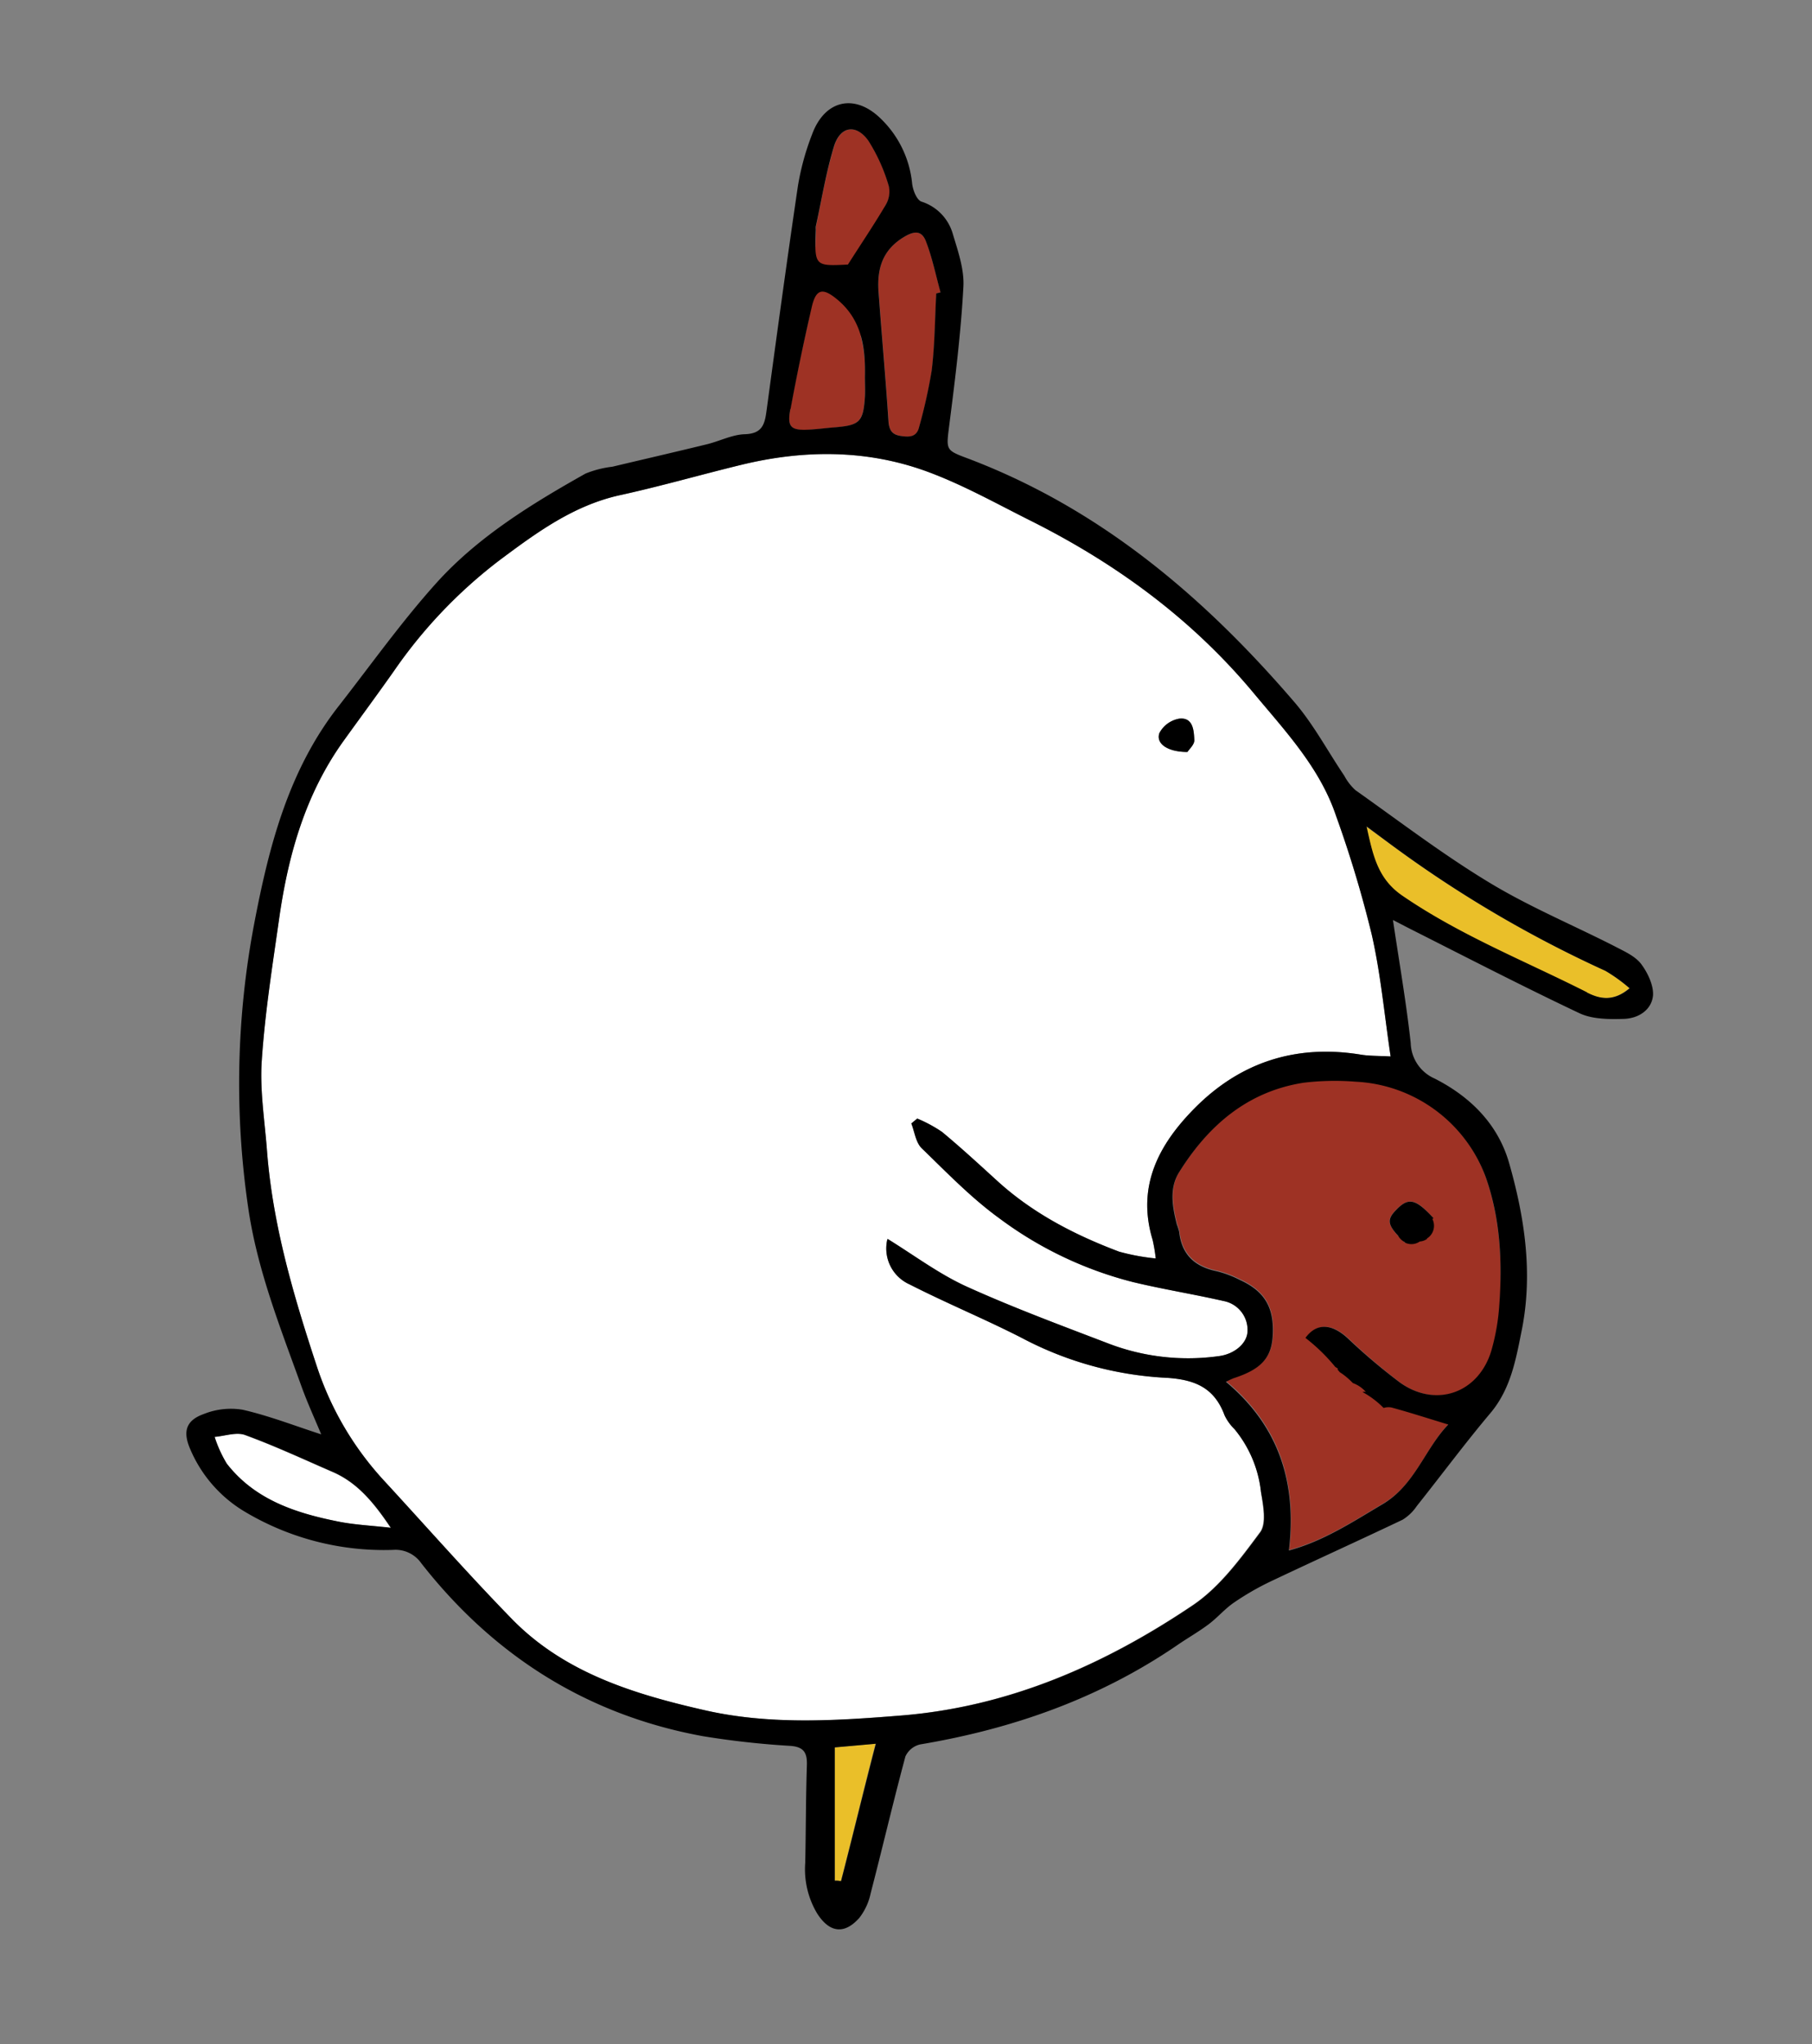 <svg id="圖層_1" data-name="圖層 1" xmlns="http://www.w3.org/2000/svg" viewBox="0 0 287.81 324.7"><rect x="0" y="0" width="287.81" height="324.7" fill="#808080" stroke="none"/><defs><style>.cls-1{fill:#fff;}.cls-2{fill:#9e3224;}.cls-3{fill:#eabf29;}</style></defs><title>chks</title><path class="cls-1" d="M34.09,228.23A20,20,0,0,0,36,232.47c4.48,5.77,11,7.87,17.78,9.22,2.51.5,5.1.61,8.28,1-2.76-4.12-5.36-7.2-9.24-8.88-4.61-2-9.17-4.13-13.88-5.85C37.56,227.41,35.72,228.09,34.09,228.23Z"/><path class="cls-1" d="M44.34,145.79c1.44-10.11,4.18-19.77,10.25-28.21,2.67-3.71,5.38-7.38,8-11.1A77.12,77.12,0,0,1,79.32,89c5.87-4.38,11.76-8.73,19.19-10.36,6.44-1.41,12.78-3.24,19.19-4.8,9.89-2.41,19.82-2.47,29.4,1,5.71,2.08,11.08,5.1,16.53,7.83,13.65,6.83,25.73,15.66,35.56,27.49,5,6,10.44,11.79,13,19.36a183.54,183.54,0,0,1,5.69,18.91c1.42,6.23,2,12.65,3,19.37-2-.11-3.38-.07-4.72-.29-10.25-1.67-19.11,1.15-26.38,8.48-5.73,5.78-9.28,12.42-6.7,20.95a25.54,25.54,0,0,1,.49,2.94,34.51,34.51,0,0,1-5.82-1.08c-7.06-2.66-13.7-6.09-19.34-11.23-2.9-2.64-5.78-5.3-8.8-7.8a22.08,22.08,0,0,0-3.92-2.11l-.94.78c.52,1.33.7,3,1.64,3.93,4,3.87,7.89,7.91,12.36,11.15a60.27,60.27,0,0,0,21.24,10.12c4.74,1.14,9.58,1.91,14.35,3a4.68,4.68,0,0,1,3.8,5c-.19,1.86-2.16,3.44-4.52,3.75a35.35,35.35,0,0,1-17.57-2c-7.52-2.88-15.1-5.69-22.42-9-4.43-2-8.41-5-12.61-7.59,0-.1-.11.11-.14.33a6.25,6.25,0,0,0,3.61,6.88c5.88,3,12,5.52,17.82,8.5a54.83,54.83,0,0,0,22.42,6.3c4.79.21,8.09,1.41,9.78,6a7.75,7.75,0,0,0,1.57,2.18,18.85,18.85,0,0,1,4.21,10c.31,2.12.86,5-.19,6.39-3.13,4.21-6.43,8.71-10.69,11.58-14,9.43-29.2,16.13-46.32,17.51-10.44.84-20.91,1.51-31.21-.84-11.19-2.55-22.2-5.9-30.55-14.4C74.34,250,67.67,242.41,60.84,235a49.49,49.49,0,0,1-10.52-18c-3.68-11.15-7-22.4-7.91-34.2-.36-4.79-1.16-9.62-.83-14.38C42.08,160.8,43.28,153.29,44.34,145.79ZM189.7,117.55c-.07-1.53-.18-3.66-2.4-3.41a4.4,4.4,0,0,0-3.15,2.3c-.58,1.69,1.32,3,4.46,3C188.86,119,189.73,118.26,189.7,117.55Z"/><path class="cls-2" d="M141.2,29.56a28.08,28.08,0,0,0-3.25-7.21c-1.94-2.7-4.47-2.3-5.44.85-1.28,4.17-2,8.51-2.91,12.79a3.29,3.29,0,0,0,0,.49c0,1.09-.07,2-.06,2.68a1.72,1.72,0,0,0-.12.41c-.49,3.35-.69,6.71-.95,10.09a2.53,2.53,0,0,0,.06.79c-1.09,4.82-2.1,9.66-3,14.53-.53,2.92.1,3.45,3.09,3.27,1.3-.07,2.59-.25,3.89-.35,4-.33,4.58-.88,4.86-4.83.07-1,0-2.11,0-3.17a21.6,21.6,0,0,0-.66-6.5,2.89,2.89,0,0,0,.23-1.81c-.33-1.79-.3-3.62-.74-5.39a2.71,2.71,0,0,0-.16-.47,32.54,32.54,0,0,0,1.59-7l.16-.37c.87-1.94,2.3-3.51,2.76-5.57l.14-.23A4.15,4.15,0,0,0,141.2,29.56Z"/><path class="cls-3" d="M132.56,277.54v21.16a3.85,3.85,0,0,1,1,.08c1.84-7.12,3.54-14.24,5.5-21.83Z"/><path class="cls-2" d="M143.65,37.6c-3.49,2.07-4.36,5.08-4.09,8.71.5,6.91,1.14,13.82,1.59,20.73.1,1.45.65,2,2,2.21s2.49.18,2.86-1.43a83.76,83.76,0,0,0,2-9c.49-4,.5-8.14.72-12.21l.68-.17c-.74-2.69-1.34-5.44-2.3-8.06C146.49,36.76,145.45,36.54,143.65,37.6Z"/><path d="M184.15,116.44c-.58,1.69,1.32,3,4.46,3,.25-.41,1.12-1.17,1.09-1.88-.07-1.53-.18-3.66-2.4-3.41A4.4,4.4,0,0,0,184.15,116.44Z"/><path class="cls-2" d="M236,187a23.24,23.24,0,0,0-20.57-15.29,41.27,41.27,0,0,0-8.31.16c-8.91,1.4-15.13,6.79-19.76,14.19-1.63,2.6-1.07,5.51-.38,8.32a9.61,9.61,0,0,1,.37,1.16c.4,3.64,2.5,5.57,6,6.28a17.08,17.08,0,0,1,3.65,1.38c4,1.86,5.49,4.49,5.2,9-.23,3.43-1.9,5.22-6.16,6.59a11.81,11.81,0,0,0-1.26.59c8.4,7,11.27,16,10,26.79,5.48-1.47,10.13-4.53,14.91-7.37,5.12-3,6.7-8.8,10.41-12.64-3.16-1-6.06-1.9-9-2.7a2.17,2.17,0,0,0-.77,0,3.27,3.27,0,0,0-1-.62l-.31-.13-.28-.14a40.79,40.79,0,0,0-3.84-5.48,2.09,2.09,0,0,0-2.64-.53q-1-1-2-2a2.62,2.62,0,0,0-.59-.45,14.7,14.7,0,0,0-1-1.27,2.14,2.14,0,0,0-1-.64c1.72-2.09,4-1.89,6.42.3a94.63,94.63,0,0,0,8.37,7.14c5.72,4.07,12.49,1.64,14.5-5.12a34.47,34.47,0,0,0,1.25-7.2C238.61,200.44,238.29,193.6,236,187Zm-12.79,10.42c-2.82-2.66-3.11-3.57-1.54-5.19,2.06-2.11,3.15-1.92,6,1.23Z"/><path class="cls-3" d="M217,131.28c1,4.53,1.75,8.3,5.68,11,9.2,6.31,19.5,10.4,29.37,15.37,2,1,4.16,1.51,6.74-.69A25.71,25.71,0,0,0,255,154.2a189.4,189.4,0,0,1-32.26-18.72C221,134.21,219.22,132.9,217,131.28Z"/><path d="M226.59,196.76a4.41,4.41,0,0,0,.46-.36,2.38,2.38,0,0,0,.47-2.77l.17-.15c-2.9-3.14-4-3.34-6-1.23-1.31,1.35-1.32,2.21.37,4a2.5,2.5,0,0,0,1,1l.17.17.05,0a2.32,2.32,0,0,0,2.23-.23,2.3,2.3,0,0,0,1-.31l.16-.09Z"/><path d="M260.64,153.07c-1-1.27-2.72-2-4.23-2.8-6.68-3.4-13.65-6.31-20-10.18-7.31-4.43-14.14-9.65-21.12-14.59a8.42,8.42,0,0,1-1.77-2.29c-2.64-3.91-4.88-8.15-7.93-11.7-14.48-16.87-31.1-30.94-52.28-38.85-3.23-1.21-3-1.36-2.49-5.47.92-7.19,1.81-14.4,2.2-21.63.16-2.82-.89-5.75-1.72-8.54a7.55,7.55,0,0,0-4.95-5c-.75-.28-1.35-1.82-1.47-2.85a16.55,16.55,0,0,0-5-10.34c-4.09-4-8.85-3-10.88,2.48a40.93,40.93,0,0,0-2.26,8.22c-1.76,11.92-3.38,23.86-5,35.81-.29,2.19-.77,3.55-3.46,3.63-2,.06-4,1.12-6.1,1.62-5,1.22-9.95,2.36-14.92,3.54A16.37,16.37,0,0,0,93,75.22c-8.55,4.81-17,10-23.59,17.27C63.86,98.64,59,105.48,53.91,112c-8,10.14-11.13,22.17-13.49,34.48a135.88,135.88,0,0,0-1,45.31c1.43,9.91,5.14,19.16,8.5,28.51.94,2.59,2.1,5.11,3.1,7.52-4.16-1.34-8.24-2.94-12.48-3.91a11.57,11.57,0,0,0-6.15.67c-2.81,1-3.38,2.73-2.22,5.48a21.17,21.17,0,0,0,8.64,10,43.14,43.14,0,0,0,23.61,6.11,5,5,0,0,1,4.5,2.13c11.51,14.69,26.35,24.11,44.79,27.47a136.31,136.31,0,0,0,13.85,1.53c2.21.17,2.67,1.18,2.6,3.15-.17,5.14-.15,10.29-.26,15.43a13.69,13.69,0,0,0,1.87,8c1.94,3.07,4.3,3.46,6.72.74a9.54,9.54,0,0,0,1.8-3.9c1.88-7.24,3.58-14.52,5.52-21.74a3.44,3.44,0,0,1,2.33-1.91c14.73-2.47,28.52-7.32,40.91-15.81,1.62-1.11,3.33-2.08,4.89-3.25,1.41-1.05,2.57-2.44,4-3.43a43.07,43.07,0,0,1,5.84-3.38c7-3.32,14-6.49,21-9.82a7.38,7.38,0,0,0,2.26-2.18c3.92-4.92,7.68-10,11.71-14.78,3.28-3.91,4.06-8.69,5-13.35,1.74-8.92.41-17.75-2.05-26.35-1.77-6.18-6.16-10.53-11.82-13.41a6.35,6.35,0,0,1-3.81-5.65c-.7-6.39-1.81-12.73-2.82-19.54l2.45,1.27c9,4.54,18,9.2,27.11,13.51,2.07,1,4.73,1,7.11.93s4.39-1.46,4.63-3.65C262.7,156.58,261.72,154.49,260.64,153.07ZM143.65,37.6c1.79-1.06,2.84-.84,3.44.78,1,2.62,1.56,5.37,2.3,8.06l-.68.17c-.22,4.07-.23,8.17-.72,12.21a83.76,83.76,0,0,1-2,9c-.38,1.61-1.54,1.62-2.86,1.43s-1.86-.76-2-2.21c-.45-6.91-1.09-13.82-1.59-20.73C139.29,42.68,140.16,39.67,143.65,37.6Zm-14.08-1.13a3.29,3.29,0,0,1,0-.49c.94-4.27,1.63-8.62,2.91-12.79,1-3.15,3.5-3.55,5.44-.85a28.08,28.08,0,0,1,3.25,7.21,4.15,4.15,0,0,1-.49,3c-1.82,3.09-3.83,6.06-6,9.47C129.37,42.28,129.37,42.28,129.57,36.47Zm-4,28.49c1-5.43,2.13-10.83,3.37-16.21.66-2.86,1.73-3.1,4-1.22,3.94,3.22,4.55,7.67,4.44,12.35,0,1.06.06,2.12,0,3.17-.27,4-.85,4.5-4.86,4.83-1.3.1-2.59.28-3.89.35C125.62,68.41,125,67.88,125.53,65ZM53.8,241.68c-6.8-1.35-13.3-3.45-17.78-9.22a20,20,0,0,1-1.93-4.24c1.64-.13,3.47-.81,4.87-.3,4.71,1.72,9.27,3.85,13.88,5.85,3.88,1.69,6.48,4.76,9.24,8.88C58.9,242.3,56.31,242.18,53.8,241.68Zm79.79,57.11a3.85,3.85,0,0,0-1-.08V277.54l6.53-.58C137.14,284.55,135.44,291.67,133.59,298.79Zm66.59-55.4c-3.13,4.21-6.43,8.71-10.69,11.58-14,9.43-29.2,16.13-46.32,17.51-10.44.84-20.91,1.51-31.21-.84-11.19-2.55-22.2-5.9-30.55-14.4C74.34,250,67.67,242.41,60.84,235a49.49,49.49,0,0,1-10.52-18c-3.68-11.15-7-22.4-7.91-34.2-.36-4.79-1.16-9.62-.83-14.38.51-7.55,1.7-15.06,2.77-22.56,1.44-10.11,4.18-19.77,10.25-28.21,2.67-3.71,5.38-7.38,8-11.1A77.12,77.12,0,0,1,79.32,89c5.87-4.38,11.76-8.73,19.19-10.36,6.44-1.41,12.78-3.24,19.19-4.8,9.89-2.41,19.82-2.47,29.4,1,5.71,2.08,11.08,5.1,16.53,7.83,13.65,6.83,25.73,15.66,35.56,27.49,5,6,10.44,11.79,13,19.36a183.54,183.54,0,0,1,5.69,18.91c1.42,6.23,2,12.65,3,19.37-2-.11-3.38-.07-4.72-.29-10.25-1.67-19.11,1.15-26.38,8.48-5.73,5.78-9.28,12.42-6.7,20.95a25.54,25.54,0,0,1,.49,2.94,34.51,34.51,0,0,1-5.82-1.08c-7.06-2.66-13.7-6.09-19.34-11.23-2.9-2.64-5.78-5.3-8.8-7.8a22.08,22.08,0,0,0-3.92-2.11l-.94.78c.52,1.33.7,3,1.64,3.93,4,3.87,7.89,7.91,12.36,11.15a60.27,60.27,0,0,0,21.24,10.12c4.74,1.14,9.58,1.91,14.35,3a4.68,4.68,0,0,1,3.8,5c-.19,1.86-2.16,3.44-4.52,3.75a35.35,35.35,0,0,1-17.57-2c-7.52-2.88-15.1-5.69-22.42-9-4.43-2-8.41-5-12.61-7.59,0-.1-.11.11-.14.33a6.25,6.25,0,0,0,3.61,6.88c5.88,3,12,5.52,17.82,8.5a54.83,54.83,0,0,0,22.42,6.3c4.79.21,8.09,1.41,9.78,6a7.75,7.75,0,0,0,1.57,2.18,18.85,18.85,0,0,1,4.21,10C200.68,239.12,201.23,242,200.18,243.39ZM236,187c2.31,6.57,2.64,13.42,2.14,20.29a34.47,34.47,0,0,1-1.25,7.2c-2,6.75-8.78,9.19-14.5,5.12A94.63,94.63,0,0,1,214,212.5c-2.53-2.28-4.9-2.41-6.65,0a29.2,29.2,0,0,1,4.74,4.61l.44.28-.1.11.37.44a10.93,10.93,0,0,1,1.82,1.47l.28.27,0,0a5,5,0,0,1,2.06,1.42.85.85,0,0,0-.54,0,14.33,14.33,0,0,1,3.35,2.53,2.47,2.47,0,0,1,1.27-.07c2.94.8,5.84,1.74,9,2.7-3.71,3.84-5.29,9.6-10.41,12.64-4.78,2.83-9.43,5.9-14.91,7.37,1.28-10.79-1.59-19.75-10-26.79a11.81,11.81,0,0,1,1.26-.59c4.26-1.38,5.93-3.16,6.16-6.59.3-4.53-1.19-7.16-5.2-9a17.08,17.08,0,0,0-3.65-1.38c-3.51-.71-5.61-2.64-6-6.28a9.61,9.61,0,0,0-.37-1.16c-.7-2.81-1.25-5.72.38-8.32,4.63-7.4,10.85-12.8,19.76-14.19a41.27,41.27,0,0,1,8.31-.16A23.24,23.24,0,0,1,236,187Zm16.11-29.37c-9.87-5-20.17-9.06-29.37-15.37-3.94-2.7-4.68-6.47-5.68-11,2.19,1.62,3.92,2.93,5.69,4.2A189.4,189.4,0,0,0,255,154.2a25.71,25.71,0,0,1,3.85,2.77C256.24,159.17,254.06,158.65,252.08,157.65Z"/></svg>